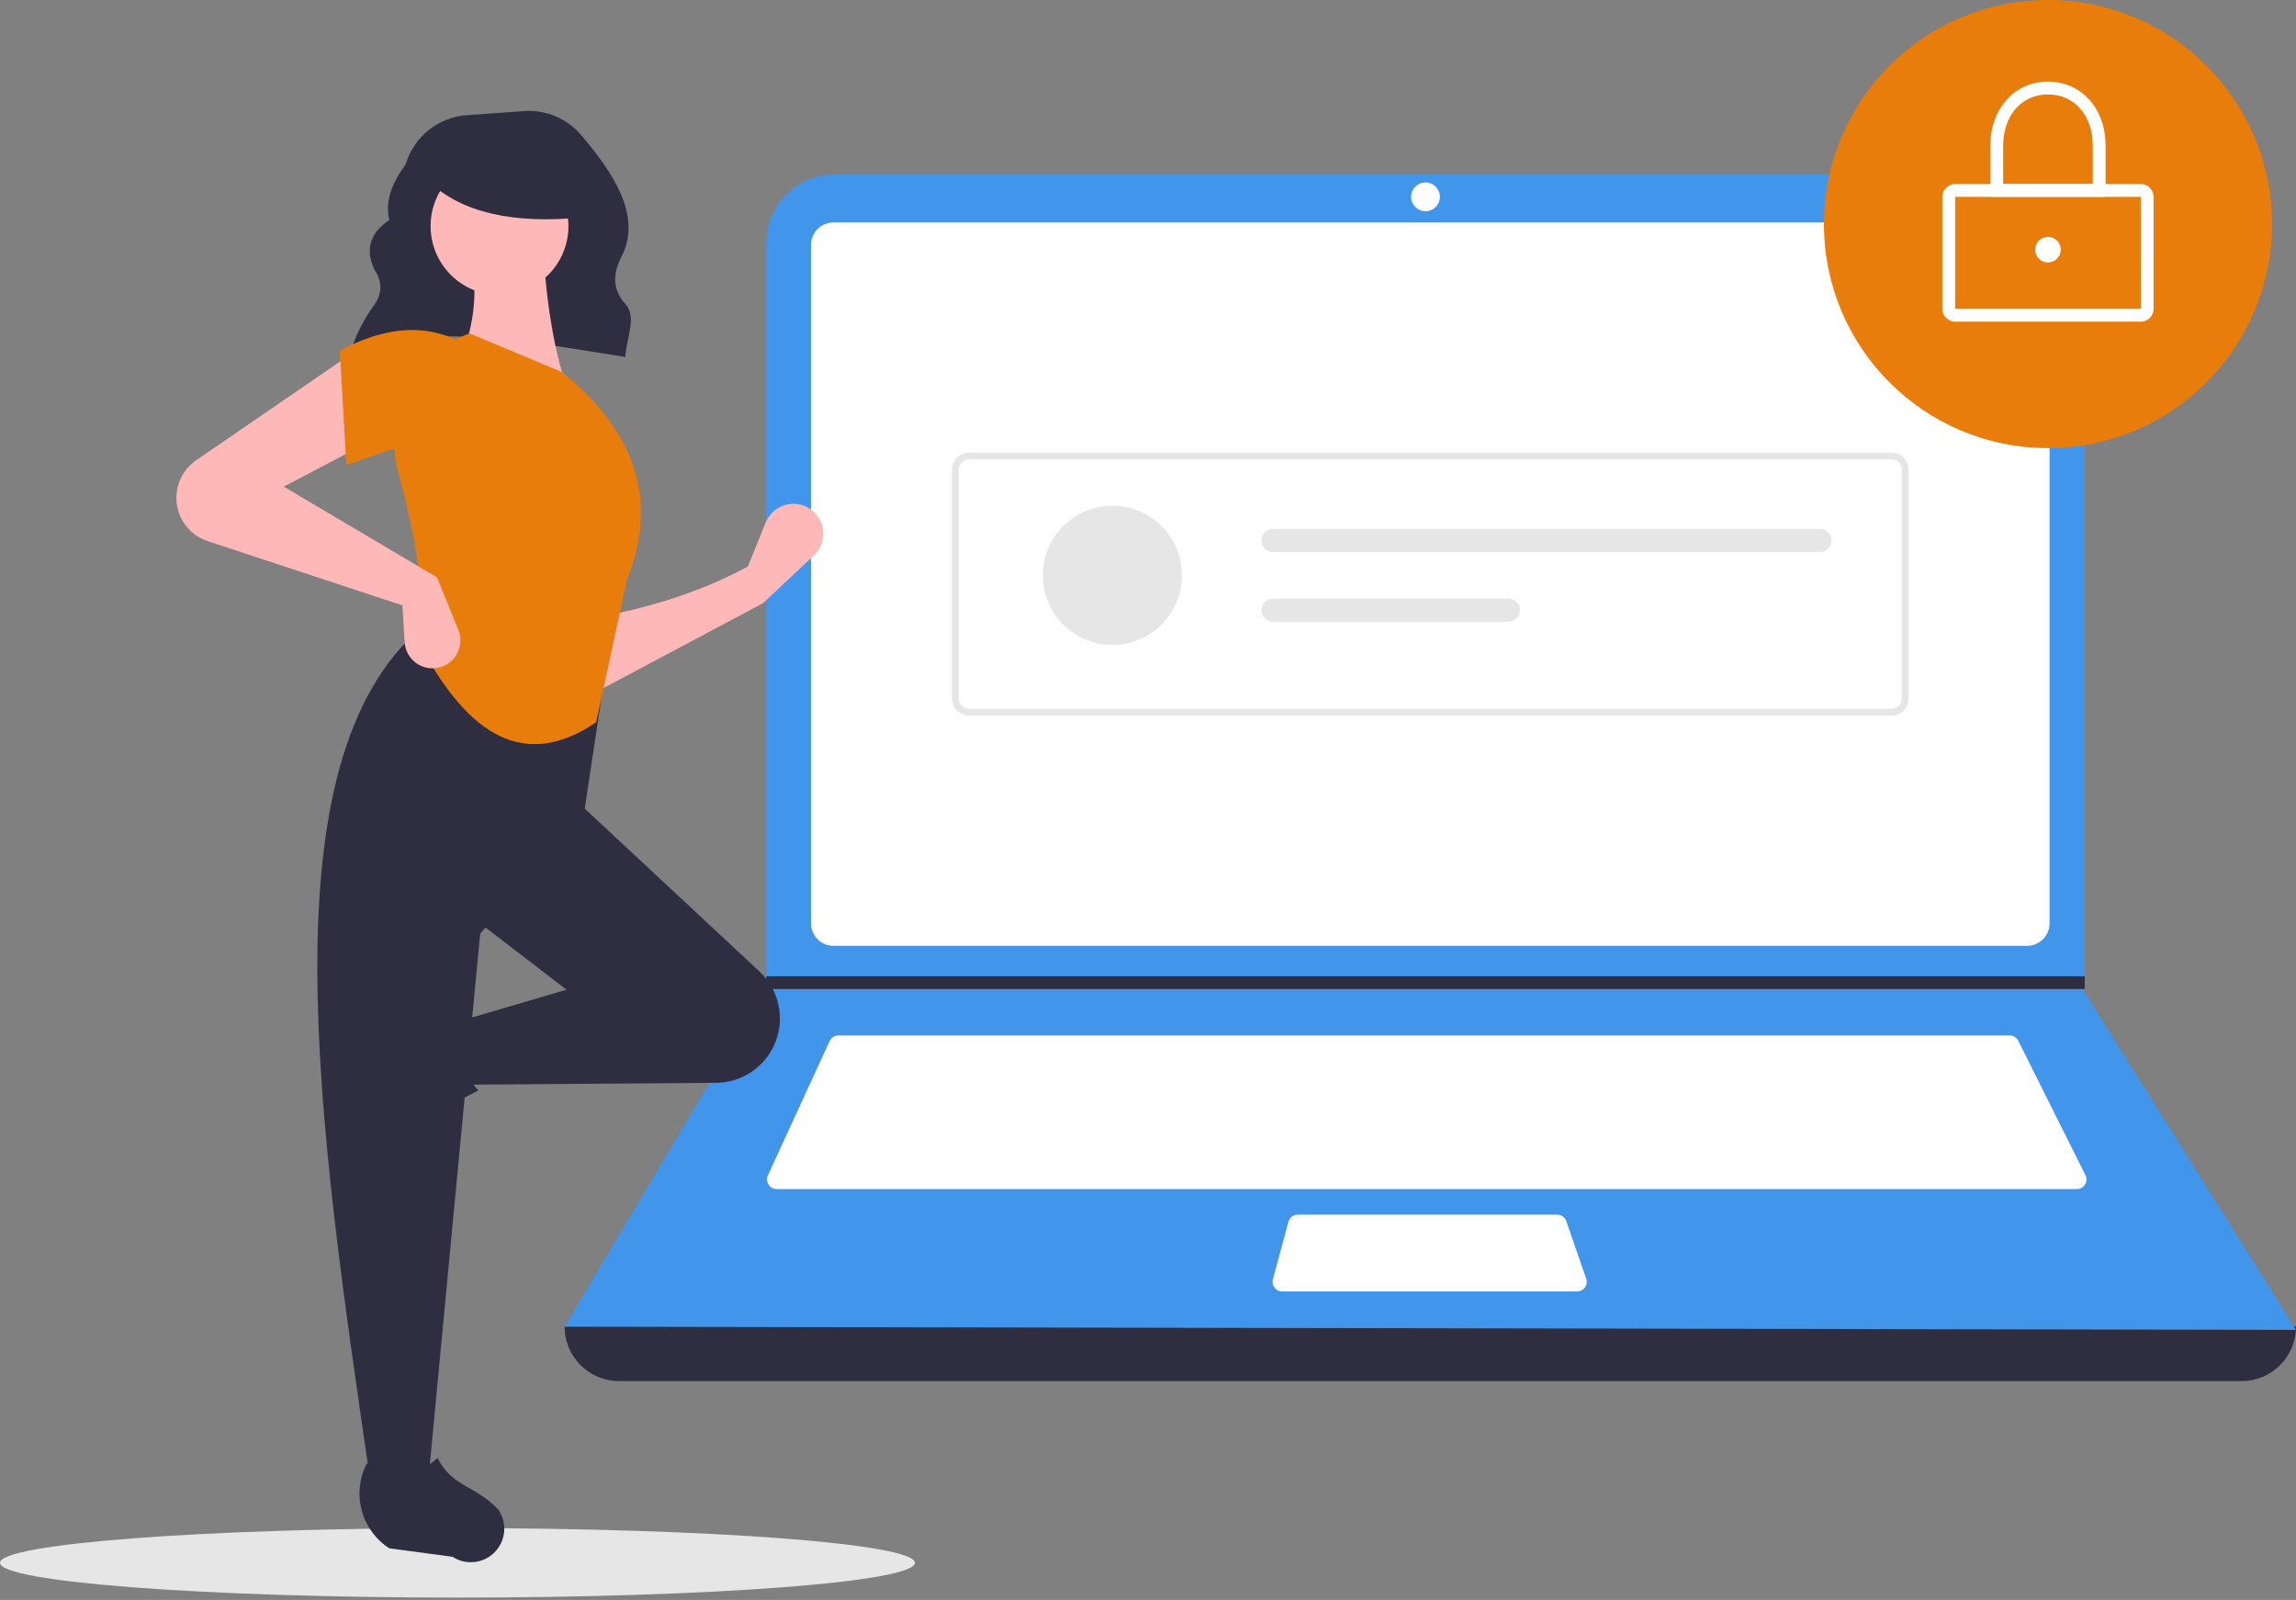 <svg width="465" height="324" viewBox="0 0 465 324" fill="none" xmlns="http://www.w3.org/2000/svg">
<rect x="0" y="0" width="465" height="324" fill="#808080" stroke="none"/>
<g clip-path="url(#clip0)">
<path d="M92.648 323.525C143.816 323.525 185.296 320.374 185.296 316.488C185.296 312.602 143.816 309.452 92.648 309.452C41.48 309.452 0 312.602 0 316.488C0 320.374 41.48 323.525 92.648 323.525Z" fill="#E6E6E6"/>
<path d="M70.819 71.784C86.942 64.927 107.024 69.272 126.637 72.287C126.819 68.635 129.031 64.191 126.714 61.643C123.899 58.547 124.158 55.295 125.852 52.024C130.184 43.659 123.977 34.759 117.711 27.358C116.298 25.694 114.513 24.386 112.5 23.541C110.487 22.696 108.304 22.338 106.126 22.496L94.517 23.325C91.693 23.527 88.997 24.587 86.791 26.362C84.584 28.138 82.973 30.546 82.172 33.262C79.4 37.032 77.917 40.791 78.851 44.531C74.699 47.369 74.001 50.794 75.867 54.655C77.449 57.086 77.432 59.453 75.795 61.753C73.645 64.687 71.998 67.958 70.922 71.432L70.819 71.784Z" fill="#2F2E41"/>
<path d="M453.981 279.682H125.363C122.441 279.682 119.638 278.521 117.572 276.455C115.505 274.388 114.344 271.585 114.344 268.663C233.468 254.819 350.354 254.819 465 268.663C465 271.585 463.839 274.388 461.773 276.455C459.706 278.521 456.904 279.682 453.981 279.682Z" fill="#2F2E41"/>
<path d="M465 269.311L114.344 268.663L154.984 200.282L155.178 199.958V49.254C155.178 47.425 155.539 45.613 156.238 43.923C156.938 42.233 157.964 40.698 159.258 39.404C160.551 38.111 162.087 37.085 163.777 36.385C165.467 35.685 167.278 35.325 169.107 35.325H408.292C410.122 35.325 411.933 35.685 413.623 36.385C415.313 37.085 416.848 38.111 418.142 39.404C419.435 40.698 420.461 42.233 421.161 43.923C421.861 45.613 422.221 47.425 422.221 49.254V200.995L465 269.311Z" fill="#4196EB"/>
<path d="M168.79 45.047C167.587 45.049 166.434 45.527 165.583 46.378C164.733 47.228 164.254 48.382 164.253 49.584V186.995C164.254 188.198 164.733 189.351 165.583 190.201C166.434 191.052 167.587 191.531 168.79 191.532H410.554C411.757 191.53 412.91 191.052 413.761 190.201C414.612 189.351 415.09 188.198 415.092 186.995V49.584C415.09 48.382 414.612 47.228 413.761 46.378C412.911 45.527 411.757 45.049 410.554 45.047H168.79Z" fill="white"/>
<path d="M169.803 209.68C169.431 209.681 169.067 209.788 168.754 209.989C168.441 210.189 168.192 210.475 168.036 210.812L155.514 238.035C155.378 238.331 155.318 238.657 155.341 238.982C155.363 239.308 155.467 239.622 155.643 239.897C155.819 240.171 156.061 240.397 156.347 240.554C156.633 240.71 156.954 240.792 157.28 240.792H420.619C420.951 240.792 421.277 240.708 421.566 240.546C421.856 240.385 422.099 240.152 422.273 239.87C422.448 239.588 422.547 239.266 422.562 238.935C422.576 238.604 422.506 238.275 422.358 237.978L408.747 210.755C408.586 210.432 408.338 210.159 408.031 209.969C407.724 209.78 407.369 209.679 407.008 209.68H169.803Z" fill="white"/>
<path d="M288.7 42.779C290.311 42.779 291.617 41.473 291.617 39.862C291.617 38.251 290.311 36.945 288.7 36.945C287.089 36.945 285.783 38.251 285.783 39.862C285.783 41.473 287.089 42.779 288.7 42.779Z" fill="white"/>
<path d="M262.816 245.978C262.388 245.978 261.973 246.119 261.634 246.379C261.294 246.639 261.05 247.004 260.938 247.416L257.797 259.083C257.72 259.372 257.709 259.674 257.767 259.967C257.825 260.259 257.95 260.535 258.131 260.772C258.313 261.009 258.546 261.201 258.814 261.333C259.082 261.465 259.376 261.534 259.675 261.534H319.412C319.722 261.534 320.027 261.46 320.303 261.317C320.578 261.175 320.816 260.969 320.995 260.717C321.175 260.464 321.292 260.173 321.336 259.866C321.38 259.559 321.35 259.246 321.249 258.953L317.21 247.286C317.078 246.904 316.83 246.573 316.5 246.338C316.171 246.104 315.777 245.978 315.373 245.978H262.816Z" fill="white"/>
<path d="M422.221 197.69V200.282H154.984L155.185 199.958V197.69H422.221Z" fill="#2F2E41"/>
<path d="M414.767 90.743C439.825 90.743 460.139 70.429 460.139 45.371C460.139 20.314 439.825 0 414.767 0C389.71 0 369.396 20.314 369.396 45.371C369.396 70.429 389.71 90.743 414.767 90.743Z" fill="#E87D0B"/>
<path d="M433.564 65.14H395.971C395.283 65.14 394.624 64.866 394.138 64.38C393.652 63.894 393.379 63.235 393.378 62.548V39.862C393.379 39.175 393.652 38.516 394.138 38.029C394.624 37.544 395.283 37.27 395.971 37.269H433.564C434.252 37.27 434.911 37.544 435.397 38.029C435.883 38.516 436.156 39.175 436.157 39.862V62.548C436.156 63.235 435.883 63.894 435.397 64.38C434.911 64.866 434.252 65.14 433.564 65.14ZM395.971 39.862V62.548H433.566L433.564 39.862L395.971 39.862Z" fill="white"/>
<path d="M426.435 39.862H403.101V29.491C403.101 21.98 408.007 16.528 414.768 16.528C421.528 16.528 426.434 21.98 426.434 29.491L426.435 39.862ZM405.693 37.269H423.842V29.491C423.842 23.385 420.11 19.121 414.768 19.121C409.425 19.121 405.693 23.385 405.693 29.491L405.693 37.269Z" fill="white"/>
<path d="M414.767 53.149C416.199 53.149 417.36 51.989 417.36 50.557C417.36 49.125 416.199 47.964 414.767 47.964C413.336 47.964 412.175 49.125 412.175 50.557C412.175 51.989 413.336 53.149 414.767 53.149Z" fill="white"/>
<path d="M383.094 144.924H196.25C195.333 144.923 194.453 144.558 193.805 143.909C193.156 143.26 192.791 142.381 192.79 141.464V95.115C192.791 94.198 193.156 93.319 193.805 92.67C194.453 92.021 195.333 91.657 196.25 91.656H383.094C384.012 91.657 384.891 92.021 385.54 92.67C386.188 93.319 386.553 94.198 386.554 95.115V141.464C386.553 142.381 386.188 143.26 385.54 143.909C384.891 144.558 384.012 144.923 383.094 144.924ZM196.25 93.04C195.7 93.04 195.172 93.259 194.783 93.648C194.393 94.037 194.175 94.565 194.174 95.116V141.464C194.175 142.014 194.393 142.542 194.783 142.931C195.172 143.32 195.7 143.539 196.25 143.54H383.094C383.645 143.539 384.172 143.32 384.562 142.931C384.951 142.542 385.17 142.014 385.17 141.464V95.115C385.17 94.565 384.951 94.037 384.562 93.648C384.172 93.259 383.645 93.04 383.094 93.04L196.25 93.04Z" fill="#E6E6E6"/>
<path d="M225.282 130.606C233.066 130.606 239.376 124.295 239.376 116.511C239.376 108.727 233.066 102.417 225.282 102.417C217.498 102.417 211.187 108.727 211.187 116.511C211.187 124.295 217.498 130.606 225.282 130.606Z" fill="#E6E6E6"/>
<path d="M257.833 107.115C257.525 107.114 257.219 107.175 256.933 107.293C256.648 107.41 256.389 107.583 256.17 107.802C255.951 108.02 255.778 108.279 255.66 108.564C255.542 108.849 255.481 109.155 255.481 109.464C255.481 109.773 255.542 110.079 255.66 110.364C255.778 110.649 255.951 110.908 256.17 111.126C256.389 111.345 256.648 111.517 256.933 111.635C257.219 111.753 257.525 111.814 257.833 111.813H368.576C369.199 111.813 369.796 111.566 370.237 111.125C370.677 110.684 370.925 110.087 370.925 109.464C370.925 108.841 370.677 108.243 370.237 107.803C369.796 107.362 369.199 107.115 368.576 107.115H257.833Z" fill="#E6E6E6"/>
<path d="M257.833 121.209C257.21 121.209 256.613 121.457 256.172 121.897C255.732 122.338 255.484 122.935 255.484 123.558C255.484 124.181 255.732 124.779 256.172 125.22C256.613 125.66 257.21 125.908 257.833 125.908H305.486C306.109 125.908 306.707 125.66 307.147 125.22C307.588 124.779 307.835 124.181 307.835 123.558C307.835 122.935 307.588 122.338 307.147 121.897C306.707 121.457 306.109 121.209 305.486 121.209H257.833Z" fill="#E6E6E6"/>
<path d="M154.524 122.16L119.985 140.523L119.547 125.22C130.821 123.338 141.546 120.062 151.464 114.727L155.076 105.802C155.47 104.83 156.11 103.976 156.933 103.326C157.756 102.675 158.734 102.25 159.771 102.092C160.808 101.933 161.869 102.047 162.848 102.423C163.828 102.798 164.693 103.421 165.359 104.232C166.334 105.418 166.821 106.93 166.722 108.462C166.623 109.994 165.945 111.431 164.827 112.482L154.524 122.16Z" fill="#FFB8B8"/>
<path d="M70.13 228.18C69.878 227.256 69.825 226.289 69.973 225.343C70.122 224.396 70.469 223.492 70.992 222.69L78.579 211.046C80.374 208.291 83.127 206.302 86.306 205.464C89.484 204.625 92.861 204.997 95.781 206.507C92.592 211.935 93.036 216.697 96.882 220.835C90.912 223.749 85.395 227.51 80.501 232.002C79.607 232.611 78.581 232.998 77.508 233.131C76.435 233.263 75.345 233.137 74.331 232.763C73.316 232.389 72.406 231.778 71.675 230.981C70.944 230.184 70.415 229.223 70.13 228.18Z" fill="#2F2E41"/>
<path d="M156.097 212.955C154.949 214.869 153.329 216.455 151.391 217.562C149.453 218.669 147.263 219.259 145.032 219.276L94.626 219.658L92.44 206.978L114.738 200.42L95.938 185.992L116.487 161.946L153.81 196.732C155.991 198.766 157.409 201.486 157.825 204.439C158.242 207.392 157.632 210.398 156.097 212.955Z" fill="#2F2E41"/>
<path d="M86.757 299.667H74.952C64.353 227.016 53.564 154.161 85.445 126.969L123.045 133.09L118.236 165.006L97.25 189.053L86.757 299.667Z" fill="#2F2E41"/>
<path d="M97.133 316.125C96.209 316.377 95.242 316.43 94.296 316.282C93.35 316.134 92.446 315.787 91.643 315.264L78.826 313.541C76.071 311.746 74.082 308.993 73.243 305.814C72.404 302.636 72.776 299.259 74.287 296.34C79.715 299.528 84.476 299.083 88.614 295.238C91.537 301.141 96.355 300.781 100.955 305.754C101.564 306.648 101.951 307.674 102.083 308.747C102.216 309.82 102.09 310.909 101.716 311.924C101.342 312.939 100.731 313.849 99.934 314.58C99.137 315.311 98.177 315.84 97.133 316.125Z" fill="#2F2E41"/>
<path d="M114.738 78.439L92.877 73.192C96.508 65.76 96.807 57.491 95.064 48.708L109.929 48.271C110.395 59.193 111.804 69.396 114.738 78.439Z" fill="#FFB8B8"/>
<path d="M120.746 146.254C104.832 157.098 93.588 146.625 85.008 130.467C86.2 120.579 84.269 108.747 80.694 95.89C79.104 90.219 79.698 84.158 82.358 78.904C85.018 73.649 89.552 69.583 95.064 67.508L113.864 75.378C129.827 88.39 132.969 102.485 126.98 117.35L120.746 146.254Z" fill="#E87D0B"/>
<path d="M74.952 89.369L57.464 98.55L88.505 116.913L92.825 127.567C93.113 128.278 93.254 129.041 93.237 129.808C93.222 130.575 93.049 131.331 92.732 132.03C92.414 132.728 91.958 133.355 91.39 133.871C90.822 134.387 90.155 134.782 89.43 135.033C88.605 135.317 87.726 135.406 86.861 135.294C85.996 135.182 85.169 134.871 84.444 134.386C83.719 133.901 83.117 133.254 82.683 132.497C82.25 131.74 81.998 130.893 81.947 130.022L81.51 122.597L42.056 109.577C40.727 109.138 39.515 108.403 38.512 107.427C37.509 106.45 36.741 105.258 36.267 103.941C35.576 102.021 35.541 99.927 36.167 97.985C36.793 96.043 38.046 94.363 39.728 93.209L71.454 71.443L74.952 89.369Z" fill="#FFB8B8"/>
<path d="M92.44 91.118C85.147 87.921 78.514 91.394 70.143 94.178L68.831 71.006C77.144 66.576 85.069 65.381 92.44 68.82L92.44 91.118Z" fill="#E87D0B"/>
<path d="M101.165 59.749C108.874 59.749 115.122 53.5 115.122 45.792C115.122 38.084 108.874 31.835 101.165 31.835C93.457 31.835 87.208 38.084 87.208 45.792C87.208 53.5 93.457 59.749 101.165 59.749Z" fill="#FFB8B8"/>
<path d="M117.863 44.031C104.044 45.384 93.514 43.124 86.784 36.689V31.507H116.69L117.863 44.031Z" fill="#2F2E41"/>
</g>
<defs>
<clipPath id="clip0">
<rect width="465" height="323.525" fill="white"/>
</clipPath>
</defs>
</svg>
